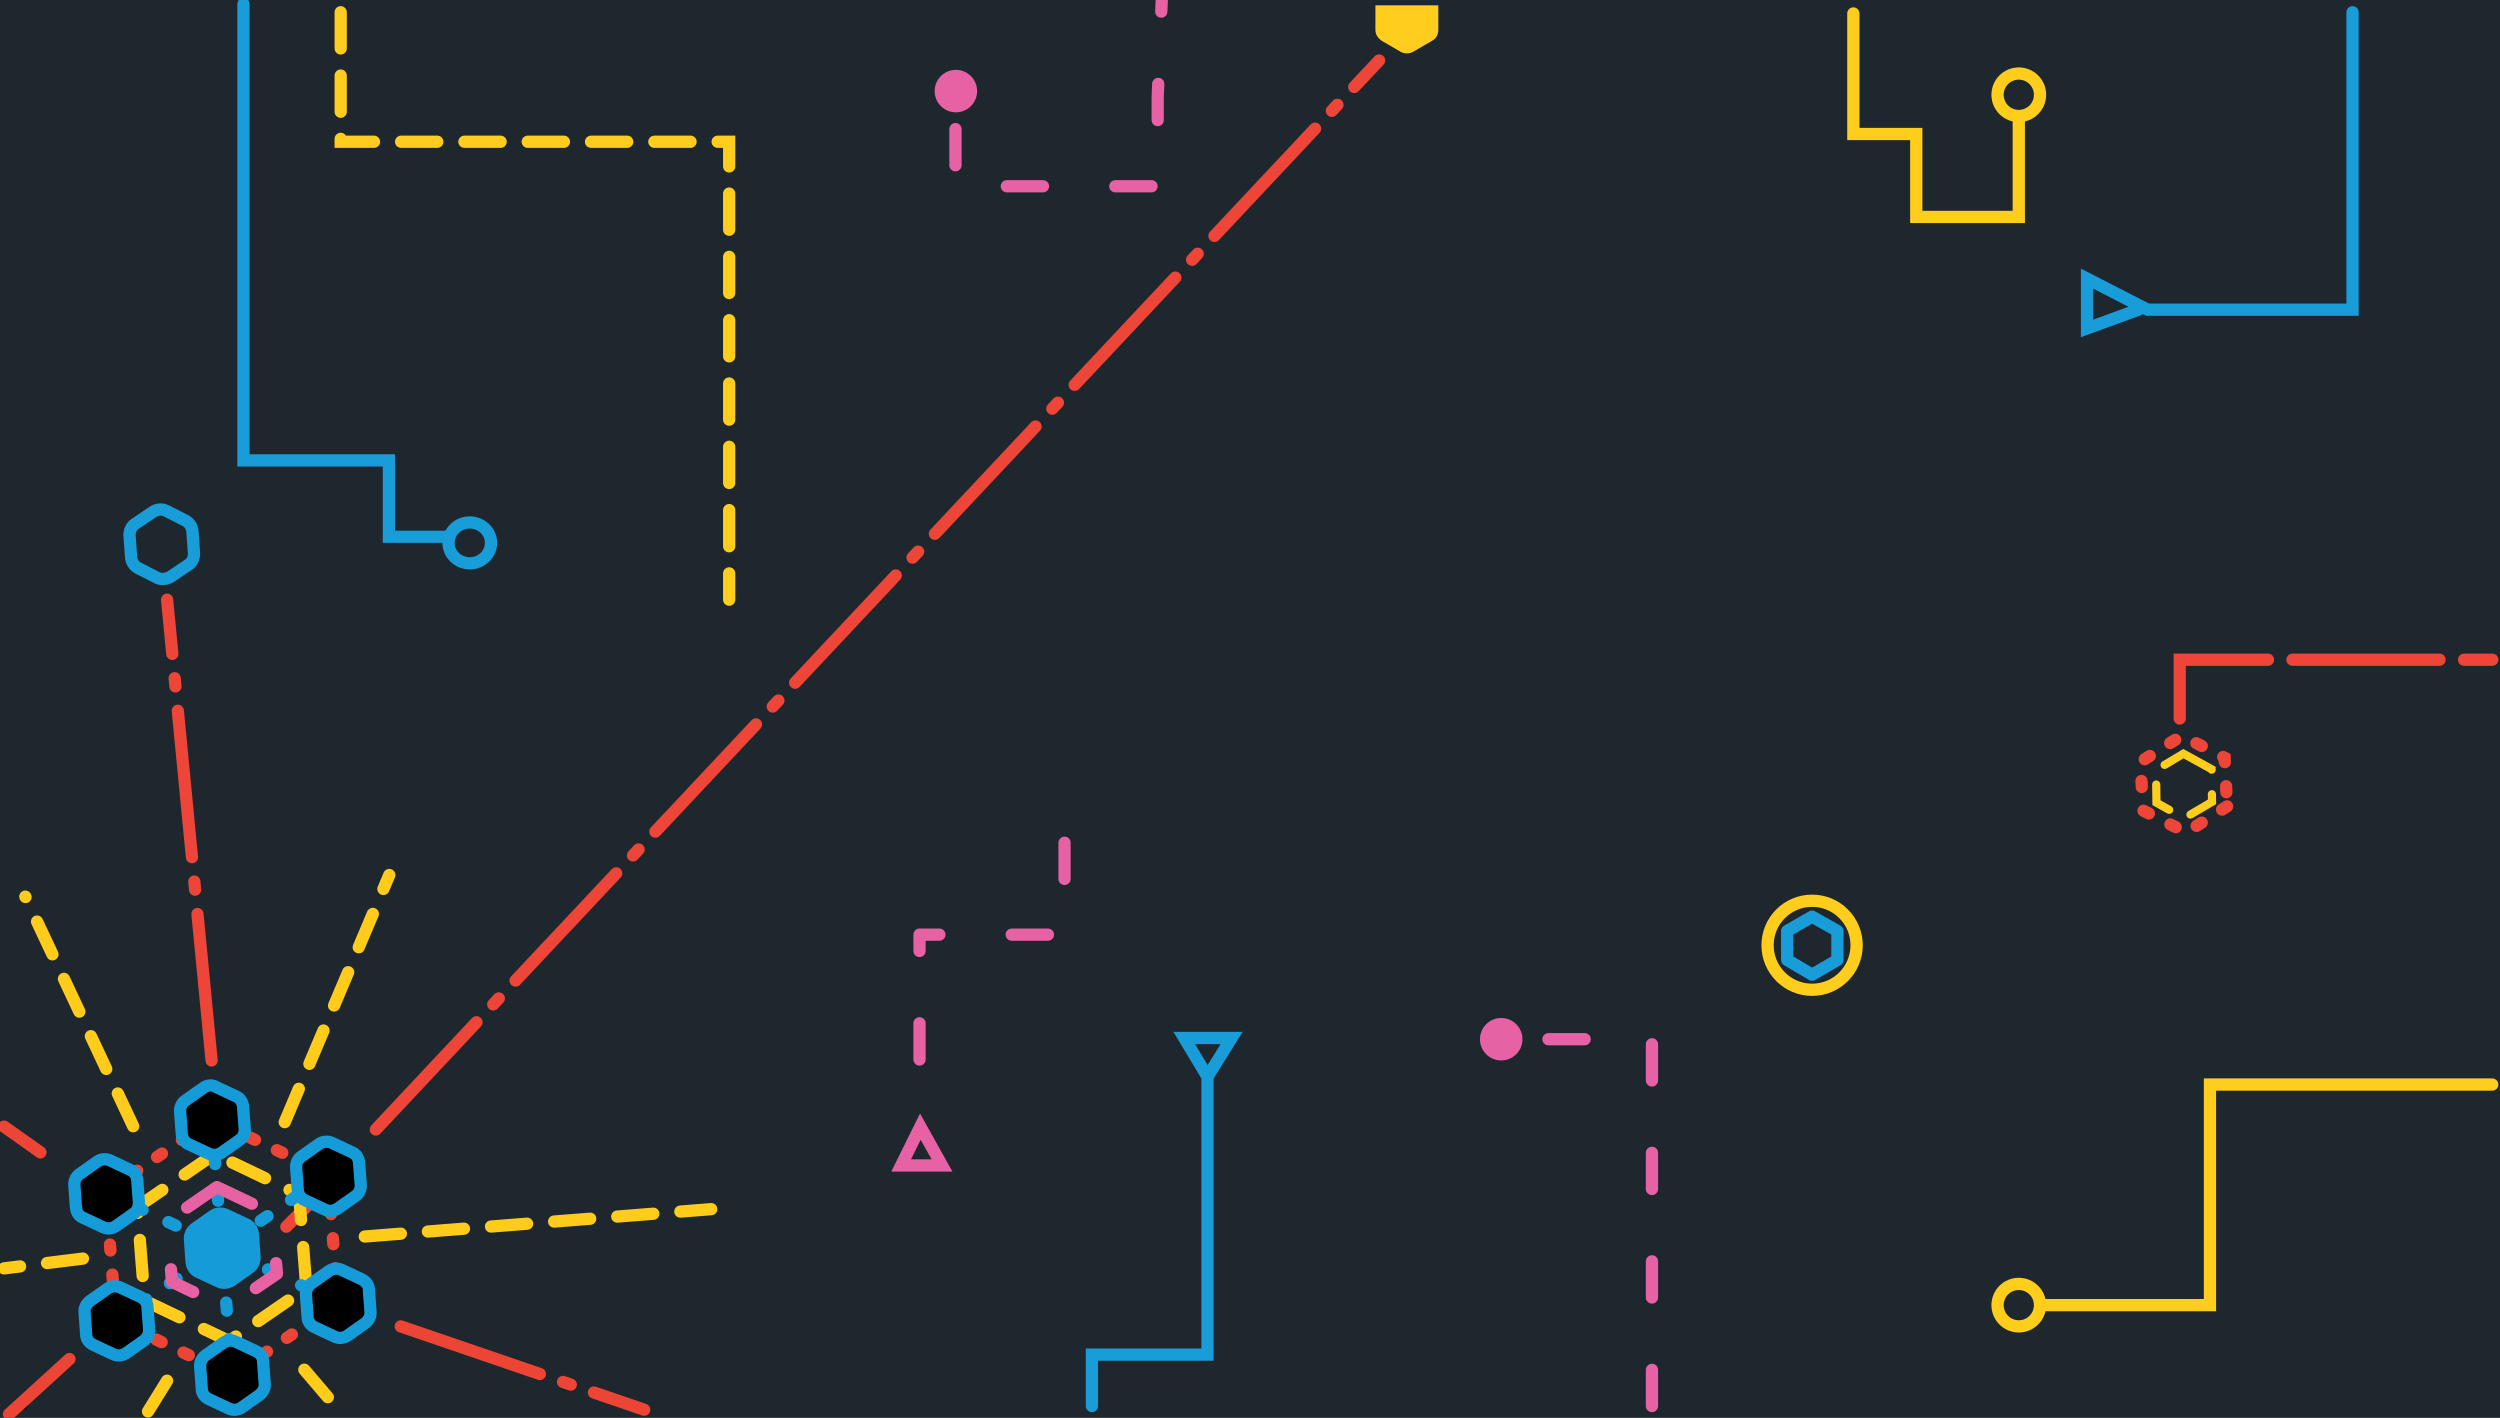 <?xml version="1.0" encoding="utf-8"?>
<!-- Generator: Adobe Illustrator 18.1.0, SVG Export Plug-In . SVG Version: 6.00 Build 0)  -->
<svg version="1.1" id="Layer_1" xmlns="http://www.w3.org/2000/svg" xmlns:xlink="http://www.w3.org/1999/xlink" x="0px" y="0px"
	 viewBox="0 222.5 612 347.1" enable-background="new 0 222.5 612 347.1" xml:space="preserve">
<rect x="-1.5" y="219.7" fill="#1E262E" width="614.9" height="350.7"/>
<path fill="none" stroke="#E762A4" stroke-width="3" stroke-linecap="round" stroke-miterlimit="10" stroke-dasharray="12,12,4,12" d="
	M77.4,286.6"/>
<path fill="none" stroke="#ED4537" stroke-width="3" stroke-linecap="round" stroke-miterlimit="10" stroke-dasharray="36,6,2,6" d="
	M379.2,242.6"/>
<line fill="none" stroke="#ED4537" stroke-width="3" stroke-linecap="round" stroke-miterlimit="10" stroke-dasharray="36,6,2,6" x1="70.1" y1="522.8" x2="77.8" y2="515.1"/>
<path fill="#1E262E" stroke="#189DD8" stroke-width="3" stroke-linecap="round" stroke-linejoin="round" stroke-miterlimit="10" d="
	M37.6,347.7l-4.6,3.1c-0.8,0.5-1.3,1.6-1.3,2.7l0.4,5.5c0.1,1,0.7,2,1.6,2.5l4.9,2.5c0.9,0.4,2,0.3,3-0.2l4.6-3.1
	c0.8-0.5,1.3-1.6,1.3-2.7l-0.4-5.5c-0.1-1-0.7-2-1.6-2.5l-4.9-2.5C39.7,347.1,38.6,347.1,37.6,347.7z"/>
<polygon fill="none" stroke="#ED4537" stroke-width="3" stroke-linecap="round" stroke-miterlimit="10" stroke-dasharray="1.476,5.904" points="
	545.2,419.9 535.2,426.3 524.6,420.9 524,409 534.1,402.6 544.6,408 "/>
<polygon fill="none" stroke="#FFCD1E" stroke-width="2" stroke-linecap="round" stroke-miterlimit="10" stroke-dasharray="8,6" points="
	534.5,407 541.4,410.8 541.5,418.8 534.7,422.8 527.9,419 527.8,411 "/>
<g>
	<polyline fill="none" stroke="#189DD8" stroke-width="3" stroke-linecap="round" stroke-miterlimit="10" points="59.6,223.5 
		59.6,335.2 95.2,335.2 95.2,353.9 109.9,353.9 	"/>
	
		<ellipse fill="none" stroke="#189DD8" stroke-width="3" stroke-linecap="round" stroke-miterlimit="10" cx="115" cy="355.4" rx="5.2" ry="5"/>
</g>
<polyline fill="none" stroke="#189DD8" stroke-width="3" stroke-linecap="round" stroke-miterlimit="10" points="575.9,225.5 
	575.9,298.3 525.7,298.3 510.9,290.7 510.9,298.3 510.9,302.9 523.5,298.3 "/>
<path fill="#FFCD1E" d="M336.7,223.8v6c0,1.1,0.6,2,1.4,2.6l4.8,2.8c0.9,0.5,2,0.5,3,0l4.8-2.8c0.9-0.5,1.4-1.5,1.4-2.6v-6"/>
<polyline fill="none" stroke="#189DD8" stroke-width="3" stroke-linecap="round" stroke-miterlimit="10" points="295.6,486.1 
	301.5,476.6 289.9,476.6 295.6,486.1 295.6,554.1 267.3,554.1 267.3,566.7 "/>
<g>
	
		<circle fill="none" stroke="#FFCE1D" stroke-width="3" stroke-linecap="round" stroke-miterlimit="10" cx="494.2" cy="245.7" r="5.2"/>
	<polyline fill="none" stroke="#FFCE1D" stroke-width="3" stroke-linecap="round" stroke-miterlimit="10" points="453.7,225.8 
		453.7,255.3 469.1,255.3 469.1,275.6 494.2,275.6 494.2,251 	"/>
</g>
<g>
	<circle fill="#E762A4" cx="234" cy="244.8" r="5.2"/>
	
		<polyline fill="none" stroke="#E762A4" stroke-width="3" stroke-linecap="round" stroke-linejoin="round" stroke-miterlimit="10" stroke-dasharray="8.856,17.713" points="
		233.9,254.1 233.9,268.1 283.4,268.1 283.4,246.3 284.4,222.5 	"/>
</g>
<polyline fill="none" stroke="#ED4537" stroke-width="3" stroke-linecap="round" stroke-miterlimit="10" stroke-dasharray="36,6" points="
	533.6,398.4 533.6,384 610.1,384 "/>
<circle fill="#E762A4" cx="367.5" cy="476.9" r="5.2"/>
<polyline fill="none" stroke="#E762A4" stroke-width="3" stroke-linecap="round" stroke-linejoin="round" stroke-miterlimit="10" stroke-dasharray="8.856,17.713" points="
	404.4,566.7 404.4,476.9 370.9,476.9 "/>
<line fill="none" stroke="#ED4537" stroke-width="3" stroke-linecap="round" stroke-miterlimit="10" stroke-dasharray="36,6,2,6" x1="92" y1="499" x2="337.6" y2="237.3"/>
<circle fill="none" stroke="#FFCE1D" stroke-width="3" stroke-linecap="round" stroke-miterlimit="10" cx="494.2" cy="542" r="5.2"/>
<polyline fill="none" stroke="#FFCE1D" stroke-width="3" stroke-linecap="round" stroke-miterlimit="10" points="610.1,488 541,488 
	541,542 500.7,542 "/>
<g>
	
		<polyline fill="none" stroke="#FFCD1E" stroke-width="3" stroke-linecap="round" stroke-miterlimit="10" stroke-dasharray="8.856,6.642" points="
		83.4,225.5 83.4,257.2 106.1,257.2 178.5,257.2 178.5,369.3 	"/>
</g>
<polygon fill="#1E262E" stroke="#189DD8" stroke-width="3" stroke-linecap="round" stroke-linejoin="round" stroke-miterlimit="10" points="
	449.8,457.5 443.6,461.1 437.5,457.5 437.5,450.4 443.6,446.9 449.8,450.4 "/>
<circle fill="none" stroke="#FFCE1D" stroke-width="3" stroke-linecap="round" stroke-miterlimit="10" cx="443.6" cy="453.9" r="10.9"/>
<polyline fill="none" stroke="#E762A4" stroke-width="3" stroke-linecap="round" stroke-linejoin="round" stroke-miterlimit="10" stroke-dasharray="8.856,17.713" points="
	260.6,428.8 260.6,451.3 225.1,451.3 225.1,493 "/>
<polygon fill="none" stroke="#E762A4" stroke-width="3" stroke-miterlimit="10" points="225.3,498.3 220.6,507.8 230.6,507.8 "/>
<line fill="none" stroke="#1E262E" stroke-width="3" stroke-linecap="round" stroke-linejoin="round" stroke-miterlimit="10" x1="1.3" y1="525.7" x2="1.3" y2="535"/>
<polyline fill="#1E262E" points="1.2,554.2 -0.2,554.3 -0.2,567.6 5.9,567.8 7.8,557.9 "/>
<polygon fill="#010101" points="6.9,566.6 6.2,567.6 6,567.5 6.4,565.5 6.9,566.5 "/>
<g>
	<g>
		<g>
			
				<polygon fill="none" stroke="#EC4536" stroke-width="3" stroke-linecap="round" stroke-miterlimit="10" stroke-dasharray="1.476,5.904" points="
				51.8,496.5 25.9,514.4 28.4,545.7 56.8,559.3 82.7,541.4 80.3,510 			"/>
			
				<polygon fill="none" stroke="#FFCC1C" stroke-width="3" stroke-linecap="round" stroke-miterlimit="10" stroke-dasharray="8.856,6.642" points="
				52.5,505 33.6,518 35.4,540.9 56.1,550.8 75,537.8 73.2,514.9 			"/>
			
				<path fill="#159BD7" stroke="#159BD7" stroke-width="3" stroke-linecap="round" stroke-linejoin="round" stroke-miterlimit="10" d="
				M52.2,520.1l-4.4,3.1c-0.9,0.6-1.4,1.7-1.3,2.8l0.4,5.4c0.1,1.1,0.7,2.1,1.7,2.5l4.9,2.3c1,0.5,2.2,0.4,3.1-0.2l4.4-3.1
				c0.9-0.6,1.4-1.7,1.3-2.8l-0.4-5.4c-0.1-1.1-0.7-2.1-1.7-2.5l-4.9-2.3C54.2,519.4,53.1,519.5,52.2,520.1z"/>
			
				<line fill="none" stroke="#159BD7" stroke-width="3" stroke-linecap="round" stroke-miterlimit="10" stroke-dasharray="2,7" x1="80.3" y1="510" x2="28.4" y2="545.7"/>
			<g>
				<g>
					
						<line fill="none" stroke="#159BD7" stroke-width="3" stroke-linecap="round" stroke-miterlimit="10" x1="25.9" y1="514.4" x2="26.8" y2="514.8"/>
					
						<line fill="none" stroke="#159BD7" stroke-width="3" stroke-linecap="round" stroke-miterlimit="10" stroke-dasharray="1.999,6.996" x1="33.1" y1="517.8" x2="78.7" y2="539.5"/>
					
						<line fill="none" stroke="#159BD7" stroke-width="3" stroke-linecap="round" stroke-miterlimit="10" x1="81.8" y1="541" x2="82.7" y2="541.4"/>
				</g>
			</g>
			
				<line fill="none" stroke="#159BD7" stroke-width="3" stroke-linecap="round" stroke-miterlimit="10" stroke-dasharray="2,7" x1="51.8" y1="496.5" x2="56.8" y2="559.3"/>
			
				<polygon fill="none" stroke="#E662A3" stroke-width="3" stroke-linecap="round" stroke-linejoin="round" stroke-miterlimit="10" stroke-dasharray="8.856,17.713" points="
				53.1,513.1 40.9,521.5 42.1,536.3 55.5,542.7 67.8,534.3 66.6,519.5 			"/>
			<path stroke="#159BD7" stroke-width="3" stroke-linecap="round" stroke-linejoin="round" stroke-miterlimit="10" d="M49.8,488.8
				l-4.4,3.1c-0.9,0.6-1.4,1.7-1.3,2.8l0.4,5.4c0.1,1.1,0.7,2.1,1.7,2.5l4.9,2.3c1,0.5,2.2,0.4,3.1-0.2l4.4-3.1
				c0.9-0.6,1.4-1.7,1.3-2.8l-0.4-5.4c-0.1-1.1-0.7-2.1-1.7-2.5l-4.9-2.3C51.9,488,50.7,488.1,49.8,488.8z"/>
			<path stroke="#159BD7" stroke-width="3" stroke-linecap="round" stroke-linejoin="round" stroke-miterlimit="10" d="M23.9,506.8
				l-4.4,3.1c-0.9,0.6-1.4,1.7-1.3,2.8l0.4,5.4c0.1,1.1,0.7,2.1,1.7,2.5l4.9,2.3c1,0.5,2.2,0.4,3.1-0.2l4.4-3.1
				c0.9-0.6,1.4-1.7,1.3-2.8l-0.4-5.4c-0.1-1.1-0.7-2.1-1.7-2.5l-4.9-2.3C26,506.1,24.8,506.2,23.9,506.8z"/>
			<path stroke="#159BD7" stroke-width="3" stroke-linecap="round" stroke-linejoin="round" stroke-miterlimit="10" d="M78.2,502.5
				l-4.4,3.1c-0.9,0.6-1.4,1.7-1.3,2.8l0.4,5.4c0.1,1.1,0.7,2.1,1.7,2.5l4.9,2.3c1,0.5,2.2,0.4,3.1-0.2l4.4-3.1
				c0.9-0.6,1.4-1.7,1.3-2.8l-0.4-5.4c-0.1-1.1-0.7-2.1-1.7-2.5l-4.9-2.3C80.3,501.8,79.1,501.9,78.2,502.5z"/>
			<path stroke="#159BD7" stroke-width="3" stroke-linecap="round" stroke-linejoin="round" stroke-miterlimit="10" d="M56,567.3
				l-4.9-2.3c-1-0.5-1.7-1.4-1.7-2.5l-0.4-5.4c-0.1-1.1,0.4-2.1,1.3-2.8l4.4-3.1c0.9-0.6,2.1-0.7,3.1-0.2l4.9,2.3
				c1,0.5,1.7,1.4,1.7,2.5l0.4,5.4c0.1,1.1-0.4,2.1-1.3,2.8l-4.4,3.1C58.2,567.7,57,567.8,56,567.3z"/>
			<path stroke="#159BD7" stroke-width="3" stroke-linecap="round" stroke-linejoin="round" stroke-miterlimit="10" d="M27.7,554
				l-4.9-2.3c-1-0.5-1.7-1.4-1.7-2.5l-0.4-5.4c-0.1-1.1,0.4-2.1,1.3-2.8l4.4-3.1c0.9-0.6,2.1-0.7,3.1-0.2l4.9,2.3
				c1,0.5,1.7,1.4,1.7,2.5l0.4,5.4c0.1,1.1-0.4,2.1-1.3,2.8l-4.4,3.1C29.8,554.4,28.7,554.5,27.7,554z"/>
			<path stroke="#159BD7" stroke-width="3" stroke-linecap="round" stroke-linejoin="round" stroke-miterlimit="10" d="M81.9,549.7
				l-4.9-2.3c-1-0.5-1.7-1.4-1.7-2.5l-0.4-5.4c-0.1-1.1,0.4-2.1,1.3-2.8l4.4-3.1c0.9-0.6,2.1-0.7,3.1-0.2l4.9,2.3
				c1,0.5,1.7,1.4,1.7,2.5l0.4,5.4c0.1,1.1-0.4,2.1-1.3,2.8l-4.4,3.1C84.1,550.1,82.9,550.2,81.9,549.7z"/>
		</g>
		
			<path fill="none" stroke="#EC4536" stroke-width="3" stroke-linecap="round" stroke-miterlimit="10" stroke-dasharray="36,6,2,6" d="
			M94.4,500.7"/>
		
			<line fill="none" stroke="#EC4536" stroke-width="3" stroke-linecap="round" stroke-miterlimit="10" stroke-dasharray="36,6,2,6" x1="17" y1="555.2" x2="2.2" y2="568.7"/>
		
			<line fill="none" stroke="#EC4536" stroke-width="3" stroke-linecap="round" stroke-miterlimit="10" stroke-dasharray="36,6,2,6" x1="98.1" y1="547.2" x2="157.7" y2="567.6"/>
		
			<line fill="none" stroke="#EC4536" stroke-width="3" stroke-linecap="round" stroke-miterlimit="10" stroke-dasharray="36,6,2,6" x1="9.9" y1="504.6" x2="1" y2="498.3"/>
		
			<line fill="none" stroke="#FFCC1C" stroke-width="3" stroke-linecap="round" stroke-miterlimit="10" stroke-dasharray="8.856,6.642" x1="32.6" y1="498.2" x2="6.2" y2="442"/>
		
			<line fill="none" stroke="#FFCC1C" stroke-width="3" stroke-linecap="round" stroke-miterlimit="10" stroke-dasharray="8.856,6.642" x1="69.7" y1="497.2" x2="95.3" y2="436.7"/>
		
			<line fill="none" stroke="#FFCC1C" stroke-width="3" stroke-linecap="round" stroke-miterlimit="10" stroke-dasharray="8.856,6.642" x1="89.3" y1="525.2" x2="174.1" y2="518.5"/>
		
			<line fill="none" stroke="#FFCC1C" stroke-width="3" stroke-linecap="round" stroke-miterlimit="10" stroke-dasharray="8.856,6.642" x1="74.5" y1="557.8" x2="84.4" y2="569.4"/>
		
			<line fill="none" stroke="#FFCC1C" stroke-width="3" stroke-linecap="round" stroke-miterlimit="10" stroke-dasharray="8.856,6.642" x1="40.9" y1="560.5" x2="35.2" y2="569.7"/>
		
			<line fill="none" stroke="#FFCC1C" stroke-width="3" stroke-linecap="round" stroke-miterlimit="10" stroke-dasharray="8.856,6.642" x1="20.3" y1="530.6" x2="1" y2="533"/>
	</g>
</g>
<line fill="none" stroke="#ED4537" stroke-width="3" stroke-linecap="round" stroke-miterlimit="10" stroke-dasharray="36,6,2,6" x1="51.8" y1="482.1" x2="40.9" y2="369.3"/>
</svg>
